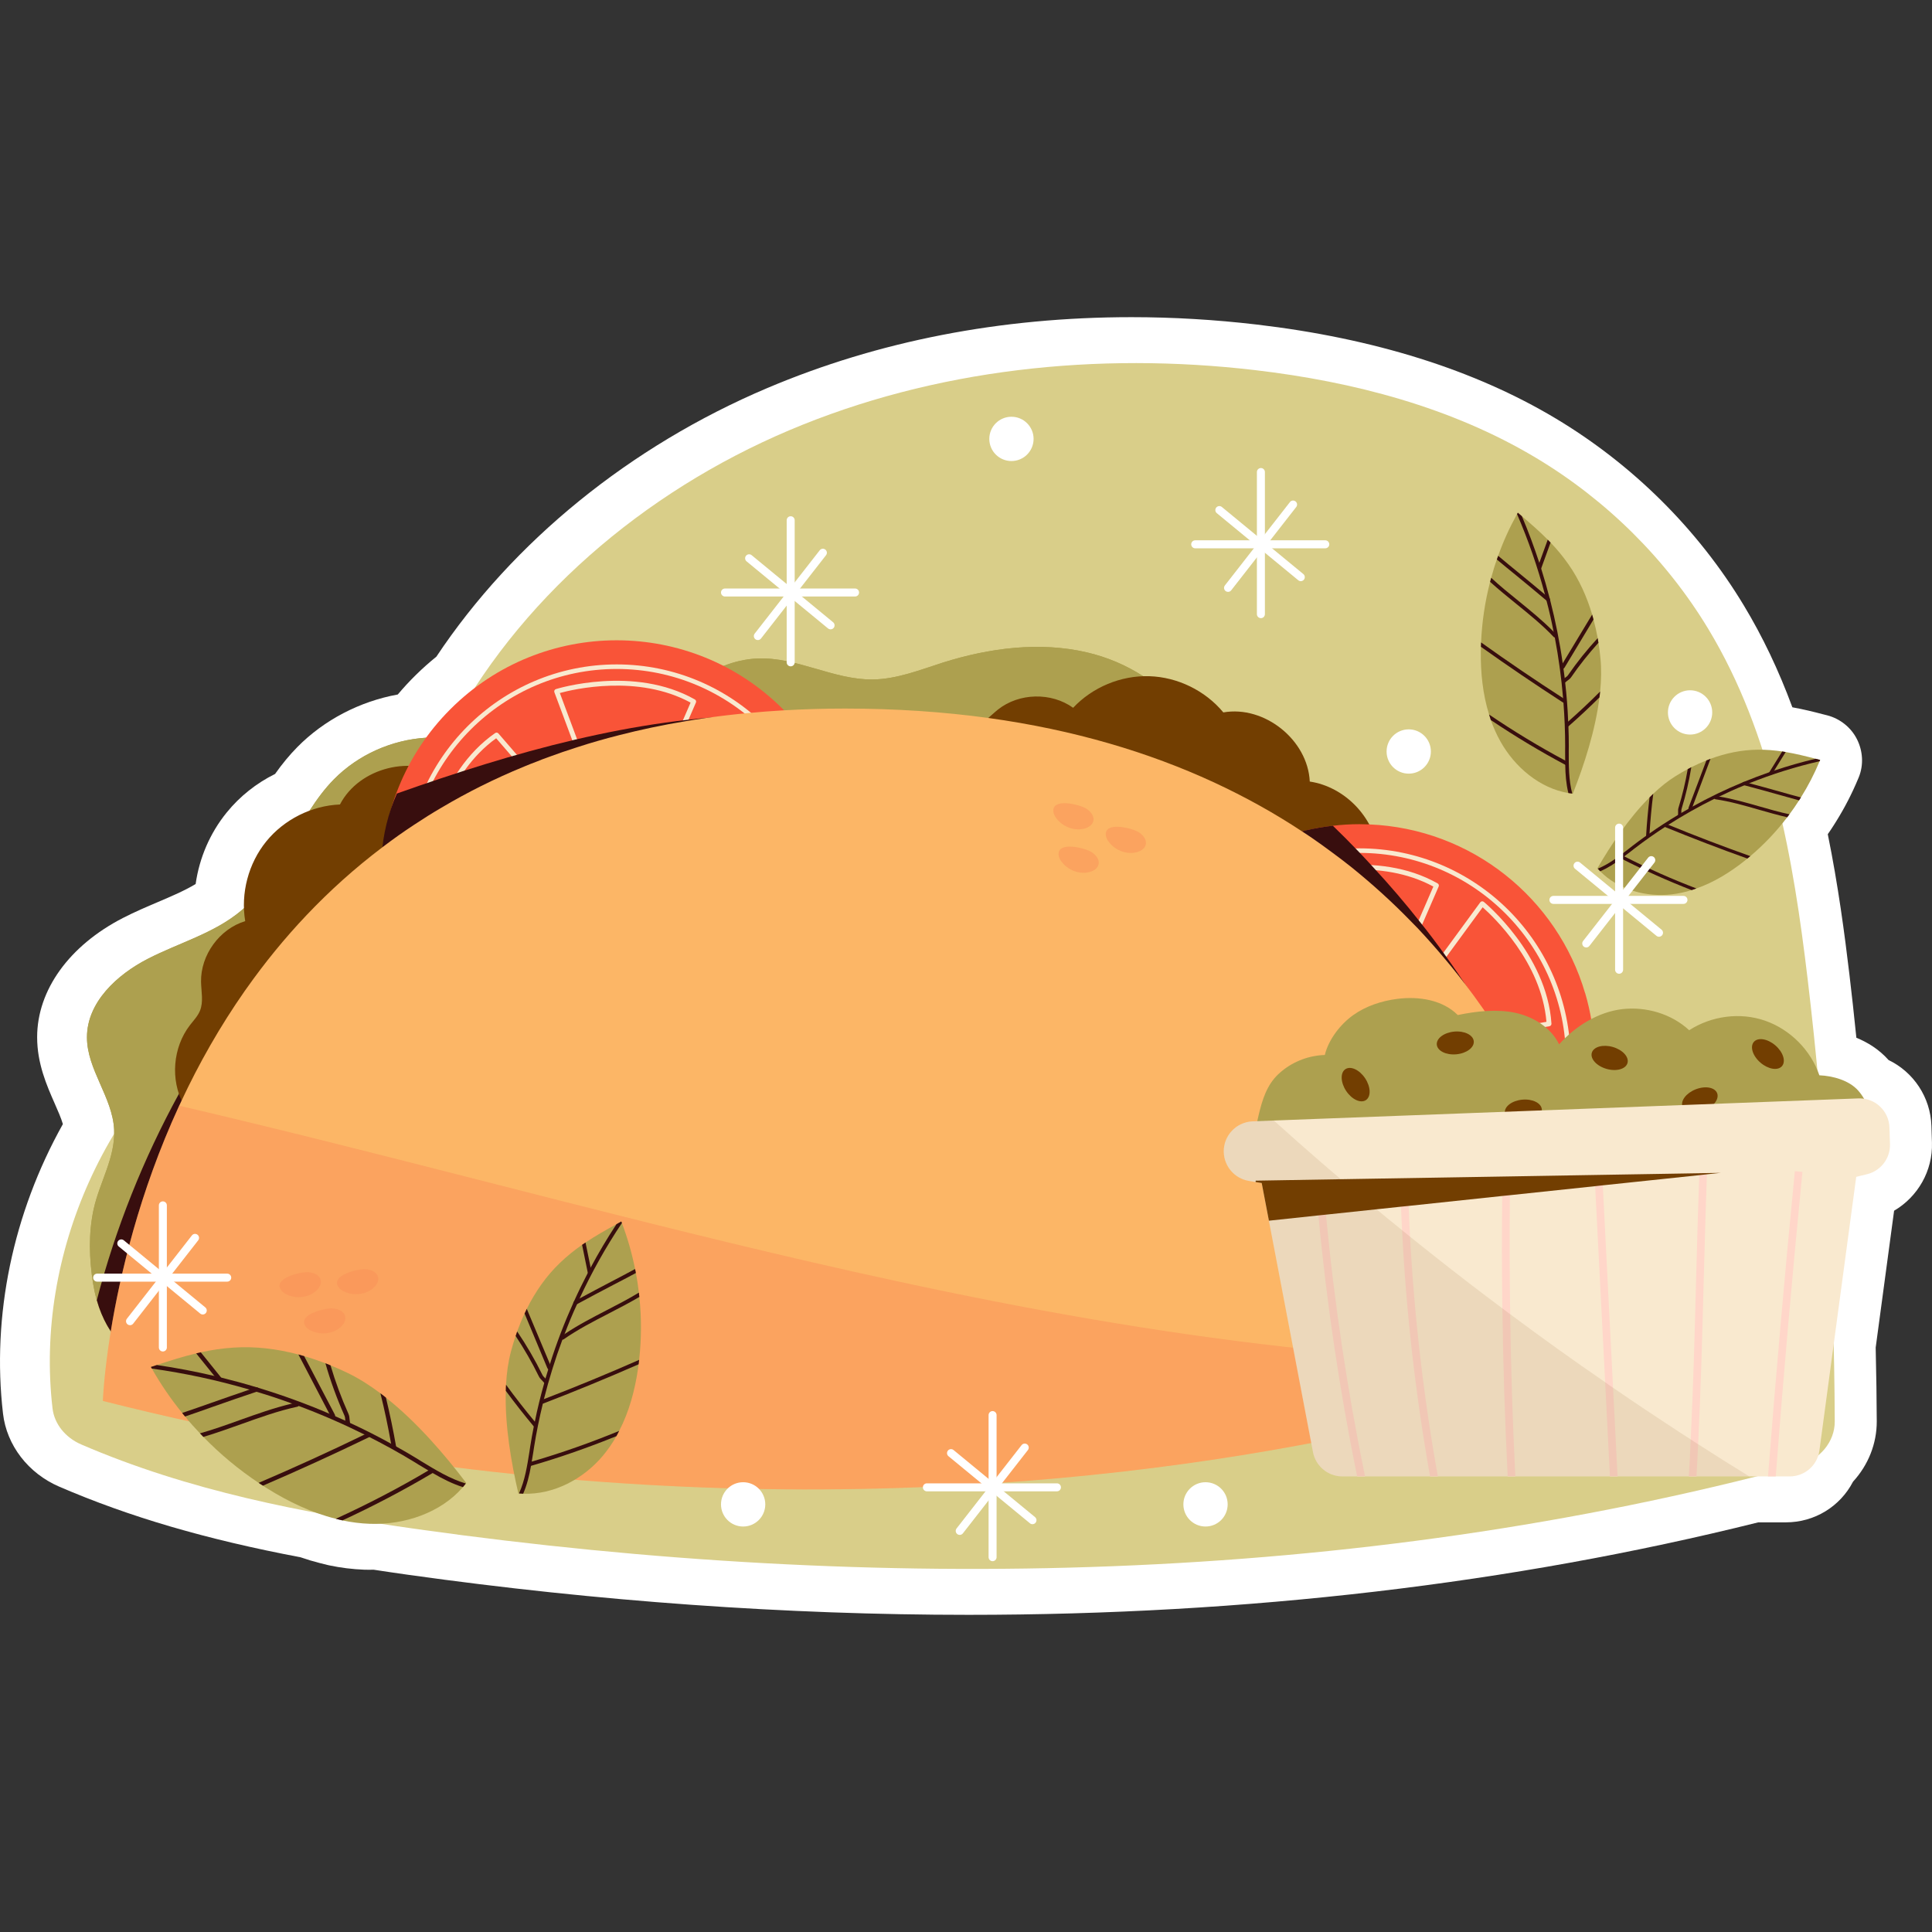 <svg width="128" height="128" viewBox="0 0 128 128" fill="none" xmlns="http://www.w3.org/2000/svg">
<rect x="0" y="0" width="128" height="128" fill="#333333" stroke="none"/>
<g clip-path="url(#clip0_5_30159)">
<path d="M64.172 106.987C52.101 106.987 39.622 106.096 27.081 104.339C26.303 104.229 25.527 104.116 24.752 103.997C24.651 104 24.551 104.001 24.45 104.001C24.342 104.001 24.234 104 24.126 103.996C23.355 103.967 22.573 103.87 21.8 103.707C21.767 103.7 21.733 103.692 21.7 103.684C21.527 103.646 21.353 103.602 21.185 103.556C20.767 103.45 20.346 103.325 19.909 103.173C13.657 101.989 8.571 100.5 3.918 98.492C1.867 97.607 0.442 95.752 0.199 93.652C-0.555 87.172 0.851 80.401 4.166 74.474C4.046 74.067 3.836 73.591 3.618 73.096C3.101 71.921 2.457 70.459 2.461 68.711C2.461 65.599 4.588 62.645 8.149 60.816C8.93 60.415 9.704 60.085 10.454 59.766C11.361 59.379 12.232 59.008 12.962 58.568C13.208 56.831 13.915 55.19 15.021 53.828C15.886 52.763 16.98 51.893 18.224 51.276C18.707 50.594 19.185 50.018 19.696 49.499C21.468 47.699 23.838 46.469 26.354 46.012C27.124 45.097 27.98 44.258 28.911 43.506C33.997 35.865 41.758 29.559 50.821 25.715C58.176 22.595 66.3 21.013 74.968 21.013C77.706 21.013 80.493 21.177 83.251 21.501C91.023 22.412 97.687 24.503 103.059 27.718C108.177 30.781 112.491 35.067 115.534 40.113C116.78 42.179 117.84 44.401 118.749 46.86C119.482 46.992 120.147 47.157 120.765 47.319C120.86 47.342 120.957 47.367 121.058 47.393C121.905 47.613 122.635 48.192 123.028 48.973C123.422 49.755 123.48 50.673 123.153 51.484L123.104 51.602C122.697 52.578 122.213 53.517 121.664 54.398C121.606 54.497 121.546 54.59 121.485 54.683C121.365 54.872 121.238 55.064 121.095 55.268C121.786 58.651 122.219 61.959 122.527 64.548C122.685 65.871 122.837 67.259 122.989 68.754C123.729 69.055 124.49 69.519 125.122 70.23C126.771 71.025 127.9 72.687 127.962 74.596L127.997 75.701C128.058 77.572 127.054 79.299 125.489 80.213L124.269 89.28C124.312 91.153 124.334 92.712 124.34 94.166C124.345 95.641 123.78 97.059 122.768 98.165C121.915 99.808 120.224 100.86 118.315 100.86H116.489C100.179 104.925 82.579 106.987 64.172 106.987Z" fill="white"/>
<path d="M119.139 97.099C120.577 96.714 121.562 95.516 121.557 94.177C121.52 84.397 120.922 74.62 119.766 64.907C118.81 56.868 117.395 48.659 113.188 41.684C110.405 37.069 106.443 33.133 101.756 30.329C96.17 26.985 89.675 25.286 83.157 24.522C72.728 23.3 61.907 24.427 52.268 28.515C42.629 32.604 34.248 39.753 29.523 48.886C27.183 53.41 25.629 58.522 21.85 62.01C20.007 63.711 17.745 64.909 15.684 66.353C7.092 72.376 2.293 83.105 3.479 93.302C3.6 94.342 4.33 95.245 5.382 95.699C12.461 98.754 20.058 100.246 27.762 101.326C58.005 105.564 89.65 105.002 119.139 97.099Z" fill="#D9CE89"/>
<path d="M108.97 75.984C108.742 76.638 108.412 77.256 108.063 77.87C107.586 78.711 107.084 79.533 106.77 80.405C106.572 80.942 106.45 81.505 106.456 82.098C106.476 84.151 108.068 86.144 107.419 88.085C107.323 88.37 107.191 88.623 107.023 88.851C106.537 89.531 105.781 89.987 104.935 90.306C104.205 90.59 103.398 90.762 102.648 90.889C100.498 91.249 98.344 91.553 96.179 91.807C92.95 92.187 89.71 92.451 86.465 92.628C69.826 93.556 53.008 92.253 36.303 92.593C29.018 92.74 21.616 93.221 14.406 91.908C13.108 91.675 11.907 91.371 10.837 90.93C10.67 90.859 10.502 90.787 10.34 90.707C9.863 90.484 9.417 90.225 9.006 89.926C8.925 89.87 8.844 89.804 8.763 89.743C8.667 89.667 8.57 89.591 8.479 89.505C8.292 89.343 8.109 89.165 7.947 88.978C7.871 88.902 7.805 88.826 7.739 88.745C7.693 88.689 7.648 88.633 7.607 88.572C7.511 88.456 7.425 88.329 7.338 88.202V88.197C7.131 87.883 6.943 87.543 6.791 87.178C6.755 87.117 6.73 87.051 6.705 86.98C6.644 86.843 6.593 86.701 6.547 86.559C6.497 86.423 6.456 86.281 6.416 86.139C6.309 85.794 6.233 85.424 6.167 85.038C5.909 83.421 5.853 81.703 6.208 80.095C6.593 78.336 7.653 76.683 7.561 74.833C7.455 72.693 5.756 70.858 5.762 68.719C5.762 66.407 7.744 64.576 9.797 63.522C11.851 62.467 14.168 61.839 15.942 60.363C16.018 60.303 16.094 60.236 16.165 60.17C18.097 58.437 19.111 55.912 20.515 53.706V53.701C20.992 52.961 21.509 52.256 22.122 51.633C23.724 50.005 25.95 49.017 28.227 48.875C28.642 48.849 29.063 48.849 29.484 48.885C29.778 48.91 30.077 48.946 30.366 48.996C30.939 49.088 31.502 49.219 32.065 49.361C32.668 49.508 33.266 49.671 33.864 49.813C34.072 49.864 34.275 49.909 34.483 49.944C35.086 50.071 35.69 50.157 36.298 50.173C36.612 50.183 36.932 50.178 37.251 50.142C37.652 50.102 38.037 50.02 38.412 49.909C39.325 49.656 40.182 49.224 41.013 48.708C41.241 48.566 41.469 48.413 41.697 48.256C42.752 47.531 43.771 46.695 44.81 45.939C45.191 45.66 45.576 45.392 45.962 45.143C46.6 44.738 47.254 44.383 47.934 44.119C47.939 44.119 47.939 44.119 47.939 44.119C48.648 43.84 49.384 43.663 50.169 43.627C52.776 43.511 55.229 45.052 57.835 45.017C59.437 44.992 60.964 44.378 62.489 43.891C65.557 42.928 68.877 42.492 72.011 43.222C73.324 43.526 74.602 44.063 75.737 44.799C77.314 45.813 78.622 47.217 79.377 48.926C79.783 49.838 80.052 50.858 80.386 51.816C80.807 53.022 81.329 54.142 82.348 54.867C83.013 55.339 83.748 55.552 84.528 55.623C84.528 55.623 84.528 55.618 84.533 55.623C84.665 55.638 84.792 55.643 84.924 55.648C85.573 55.669 86.247 55.613 86.936 55.526C87.585 55.45 88.245 55.354 88.898 55.298C89.406 55.253 89.912 55.227 90.409 55.248C90.617 55.258 90.82 55.273 91.023 55.303C92.574 55.516 94.034 56.251 95.17 57.331C96.032 58.153 96.706 59.166 97.081 60.302C97.168 60.566 97.239 60.834 97.299 61.108C97.598 62.336 97.746 63.633 98.338 64.678C98.496 64.957 98.683 65.215 98.916 65.448C99.844 66.402 101.162 66.67 102.511 66.909C102.856 66.969 103.205 67.031 103.55 67.096C103.971 67.183 104.382 67.279 104.772 67.41C105.005 67.487 105.233 67.578 105.451 67.689C105.913 67.902 106.339 68.181 106.729 68.501C108.854 70.255 109.893 73.358 108.97 75.984Z" fill="#ADA04F"/>
<path d="M108.97 75.984C108.742 76.638 108.412 77.256 108.063 77.87C107.586 78.711 107.084 79.533 106.77 80.405C106.572 80.942 106.45 81.505 106.456 82.098C106.476 84.151 108.068 86.144 107.419 88.085C107.323 88.37 107.191 88.623 107.023 88.851C106.537 89.531 105.781 89.987 104.935 90.306C104.205 90.59 103.398 90.762 102.648 90.889C100.498 91.249 98.344 91.553 96.179 91.807C92.95 92.187 89.71 92.451 86.465 92.628C69.826 93.556 53.008 92.253 36.303 92.593C29.018 92.74 21.616 93.221 14.406 91.908C13.108 91.675 11.907 91.371 10.837 90.93C10.67 90.859 10.502 90.787 10.34 90.707C9.863 90.484 9.417 90.225 9.006 89.926C8.925 89.87 8.844 89.804 8.763 89.743C8.667 89.667 8.57 89.591 8.479 89.505C8.292 89.343 8.109 89.165 7.947 88.978C7.871 88.902 7.805 88.826 7.739 88.745C7.693 88.689 7.648 88.633 7.607 88.572C7.511 88.456 7.425 88.329 7.338 88.202V88.197C7.131 87.883 6.943 87.543 6.791 87.178C6.755 87.117 6.73 87.051 6.705 86.98C6.644 86.843 6.593 86.701 6.547 86.559C6.497 86.423 6.456 86.281 6.416 86.139C6.309 85.794 6.233 85.424 6.167 85.038C5.909 83.421 5.853 81.703 6.208 80.095C6.593 78.336 7.653 76.683 7.561 74.833C7.455 72.693 5.756 70.858 5.762 68.719C5.762 66.407 7.744 64.576 9.797 63.522C11.851 62.467 14.168 61.839 15.942 60.363C16.018 60.303 16.094 60.236 16.165 60.17C18.097 58.437 19.111 55.912 20.515 53.706V53.701C20.992 52.961 21.509 52.256 22.122 51.633C23.724 50.005 25.95 49.017 28.227 48.875C28.642 48.849 29.063 48.849 29.484 48.885C29.778 48.91 30.077 48.946 30.366 48.996C30.939 49.088 31.502 49.219 32.065 49.361C32.668 49.508 33.266 49.671 33.864 49.813C34.072 49.864 34.275 49.909 34.483 49.944C35.086 50.071 35.69 50.157 36.298 50.173C36.612 50.183 36.932 50.178 37.251 50.142C37.652 50.102 38.037 50.02 38.412 49.909C39.325 49.656 40.182 49.224 41.013 48.708C41.241 48.566 41.469 48.413 41.697 48.256C42.752 47.531 43.771 46.695 44.81 45.939C45.191 45.66 45.576 45.392 45.962 45.143C46.6 44.738 47.254 44.383 47.934 44.119C47.939 44.119 47.939 44.119 47.939 44.119C48.648 43.84 49.384 43.663 50.169 43.627C52.776 43.511 55.229 45.052 57.835 45.017C59.437 44.992 60.964 44.378 62.489 43.891C65.557 42.928 68.877 42.492 72.011 43.222C73.324 43.526 74.602 44.063 75.737 44.799C77.314 45.813 78.622 47.217 79.377 48.926C79.783 49.838 80.052 50.858 80.386 51.816C80.807 53.022 81.329 54.142 82.348 54.867C83.013 55.339 83.748 55.552 84.528 55.623C84.528 55.623 84.528 55.618 84.533 55.623C84.665 55.638 84.792 55.643 84.924 55.648C85.573 55.669 86.247 55.613 86.936 55.526C87.585 55.45 88.245 55.354 88.898 55.298C89.406 55.253 89.912 55.227 90.409 55.248C90.617 55.258 90.82 55.273 91.023 55.303C92.574 55.516 94.034 56.251 95.17 57.331C96.032 58.153 96.706 59.166 97.081 60.302C97.168 60.566 97.239 60.834 97.299 61.108C97.598 62.336 97.746 63.633 98.338 64.678C98.496 64.957 98.683 65.215 98.916 65.448C99.844 66.402 101.162 66.67 102.511 66.909C102.856 66.969 103.205 67.031 103.55 67.096C103.971 67.183 104.382 67.279 104.772 67.41C105.005 67.487 105.233 67.578 105.451 67.689C105.913 67.902 106.339 68.181 106.729 68.501C108.854 70.255 109.893 73.358 108.97 75.984Z" fill="#ADA04F"/>
<path d="M107.419 88.086C107.322 88.37 107.19 88.623 107.023 88.851C106.536 89.531 105.781 89.987 104.934 90.306C104.204 90.59 103.398 90.762 102.648 90.889C100.498 91.249 98.344 91.553 96.179 91.807C96.199 91.249 96.23 90.692 96.27 90.134C96.397 88.157 96.61 86.189 96.843 84.222C96.924 83.518 97.01 82.808 97.097 82.098C97.259 80.78 97.421 79.462 97.568 78.144C97.685 77.074 97.791 75.999 97.872 74.929C97.923 74.291 97.974 72.891 98.202 71.68C98.237 71.482 98.278 71.289 98.323 71.107C98.572 70.118 98.972 69.398 99.642 69.606C99.84 69.657 100.067 69.799 100.321 70.052C100.321 70.057 100.326 70.057 100.326 70.057C100.453 70.179 100.59 70.336 100.737 70.518C100.965 70.807 101.188 71.096 101.401 71.39C101.888 72.039 102.349 72.703 102.795 73.383C102.973 73.647 103.145 73.915 103.313 74.184C103.713 74.818 104.104 75.462 104.479 76.116C104.869 76.785 105.244 77.464 105.609 78.144C106.01 78.894 106.395 79.649 106.77 80.405C106.572 80.942 106.451 81.505 106.456 82.098C106.476 84.151 108.067 86.144 107.419 88.086Z" fill="#380E0E"/>
<path d="M20.456 60.533C18.722 63.481 17.839 66.321 16.818 69.59C14.613 76.641 12.619 83.758 10.837 90.93C8.704 90.048 7.115 88.628 6.414 86.139C8.897 76.628 13.755 67.735 20.456 60.533Z" fill="#380E0E"/>
<path d="M42.214 53.755C41.576 51.245 38.455 49.712 36.079 50.742C34.076 49.565 31.303 49.901 29.638 51.521C27.362 49.953 23.794 50.844 22.523 53.299C20.648 53.375 18.823 54.29 17.64 55.746C16.458 57.203 15.937 59.176 16.246 61.027C14.541 61.545 13.285 63.275 13.32 65.056C13.333 65.7 13.491 66.373 13.247 66.968C13.1 67.326 12.822 67.611 12.585 67.918C11.45 69.389 11.275 71.537 12.157 73.172C23.169 69.723 33.417 63.011 40.56 53.949L42.214 53.755Z" fill="#723E01"/>
<path d="M92.624 63.135C94.234 61.106 93.56 57.694 91.301 56.43C91.022 54.123 89.075 52.121 86.776 51.78C86.644 49.019 83.772 46.722 81.049 47.199C79.852 45.754 78.018 44.858 76.142 44.8C74.267 44.743 72.381 45.525 71.098 46.893C69.652 45.852 67.515 45.901 66.12 47.009C65.616 47.409 65.177 47.943 64.555 48.11C64.181 48.21 63.786 48.162 63.399 48.159C61.54 48.148 59.726 49.311 58.961 51.004C68.38 57.671 79.931 61.751 91.468 61.937L92.624 63.135Z" fill="#723E01"/>
<path d="M51.874 69.019C57.959 62.934 57.959 53.069 51.874 46.985C45.79 40.9 35.925 40.9 29.84 46.985C23.756 53.069 23.756 62.934 29.84 69.019C35.925 75.103 45.79 75.103 51.874 69.019Z" fill="#F95438"/>
<path d="M40.858 71.985C33.148 71.985 26.875 65.712 26.875 58.002C26.875 50.292 33.148 44.019 40.858 44.019C48.568 44.019 54.841 50.291 54.841 58.002C54.841 65.712 48.568 71.985 40.858 71.985ZM40.858 44.321C33.315 44.321 27.177 50.458 27.177 58.002C27.177 65.546 33.314 71.683 40.858 71.683C48.402 71.683 54.539 65.546 54.539 58.002C54.539 50.458 48.402 44.321 40.858 44.321Z" fill="#F9E9CF"/>
<path d="M41.212 57.58C41.21 57.58 41.209 57.58 41.207 57.58C41.142 57.578 41.084 57.537 41.061 57.475L36.729 45.864C36.713 45.822 36.716 45.776 36.735 45.737C36.754 45.697 36.789 45.667 36.831 45.654C36.882 45.638 42.006 44.049 46.039 46.342C46.11 46.383 46.14 46.471 46.107 46.546L41.36 57.483C41.333 57.542 41.275 57.58 41.212 57.58ZM37.091 45.914L41.223 56.989L45.753 46.551C42.266 44.651 37.974 45.672 37.091 45.914Z" fill="#F9E9CF"/>
<path d="M41.527 70.855C39.909 70.855 38.032 70.575 36.345 69.616C36.273 69.575 36.244 69.487 36.277 69.412L41.025 58.475C41.05 58.416 41.108 58.378 41.172 58.378C41.173 58.378 41.175 58.378 41.176 58.378C41.242 58.38 41.3 58.421 41.322 58.483L45.654 70.095C45.67 70.136 45.668 70.182 45.649 70.221C45.629 70.261 45.595 70.291 45.553 70.304C45.523 70.313 43.776 70.855 41.527 70.855ZM36.63 69.406C40.118 71.307 44.41 70.286 45.292 70.044L41.161 58.969L36.63 69.406Z" fill="#F9E9CF"/>
<path d="M41.672 57.849C41.617 57.849 41.565 57.82 41.535 57.772C41.5 57.717 41.503 57.645 41.542 57.592L48.864 47.593C48.889 47.557 48.929 47.534 48.973 47.528C49.015 47.522 49.061 47.535 49.095 47.563C49.136 47.597 53.279 51.005 53.579 55.634C53.584 55.716 53.527 55.789 53.446 55.803L41.699 57.846C41.69 57.848 41.681 57.849 41.672 57.849ZM49.021 47.923L42.037 57.461L53.247 55.512C52.918 51.553 49.707 48.528 49.021 47.923Z" fill="#F9E9CF"/>
<path d="M33.392 68.43C33.355 68.43 33.319 68.418 33.29 68.394C33.248 68.361 29.106 64.952 28.806 60.323C28.801 60.241 28.858 60.168 28.939 60.154L40.686 58.111C40.75 58.101 40.815 58.129 40.85 58.185C40.885 58.241 40.882 58.312 40.843 58.365L33.521 68.365C33.495 68.4 33.456 68.423 33.412 68.429C33.406 68.43 33.399 68.43 33.392 68.43ZM29.138 60.446C29.467 64.405 32.678 67.43 33.364 68.034L40.348 58.497L29.138 60.446Z" fill="#F9E9CF"/>
<path d="M49.486 67.421C49.441 67.421 49.396 67.402 49.364 67.365L41.567 58.345C41.525 58.295 41.516 58.224 41.546 58.166C41.576 58.108 41.636 58.074 41.704 58.079L54.046 59.21C54.09 59.214 54.13 59.236 54.157 59.271C54.185 59.305 54.197 59.349 54.19 59.393C54.183 59.446 53.392 64.752 49.578 67.392C49.549 67.411 49.518 67.421 49.486 67.421ZM42.071 58.436L49.512 67.044C52.737 64.725 53.678 60.415 53.843 59.515L42.071 58.436Z" fill="#F9E9CF"/>
<path d="M40.696 57.879C40.691 57.879 40.687 57.879 40.681 57.879L28.34 56.747C28.296 56.743 28.256 56.721 28.228 56.687C28.201 56.653 28.189 56.608 28.195 56.565C28.203 56.511 28.993 51.206 32.808 48.566C32.875 48.519 32.967 48.531 33.021 48.593L40.818 57.613C40.861 57.663 40.869 57.733 40.839 57.792C40.812 57.846 40.756 57.879 40.696 57.879ZM28.542 56.443L40.314 57.522L32.873 48.913C29.645 51.234 28.706 55.543 28.542 56.443Z" fill="#F9E9CF"/>
<path d="M25.284 56.72C25.371 55.293 25.715 53.882 26.293 52.574C34.03 49.834 41.98 47.552 50.186 47.372C42.995 50.2 35.88 53.223 28.852 56.435C27.978 56.835 27.1 57.239 26.17 57.477C26.116 57.123 25.262 57.077 25.284 56.72Z" fill="#380E0E"/>
<path d="M105.649 70.189C105.649 72.288 105.233 74.285 104.478 76.115C104.3 76.552 104.103 76.983 103.885 77.398C102.333 80.359 99.859 82.762 96.843 84.222C94.794 85.211 92.493 85.769 90.064 85.769C87.58 85.769 85.227 85.186 83.144 84.151V84.146C78.013 81.601 74.489 76.303 74.489 70.189C74.489 66.32 75.899 62.782 78.231 60.059C79.909 58.097 82.069 56.556 84.528 55.623C84.528 55.623 84.528 55.618 84.532 55.623C84.619 55.587 84.705 55.552 84.796 55.521C85.273 55.349 85.765 55.202 86.261 55.08C86.926 54.908 87.61 54.786 88.305 54.71C88.888 54.639 89.471 54.604 90.064 54.604C90.282 54.604 90.5 54.609 90.713 54.619C97.512 54.898 103.18 59.527 105.015 65.793H105.02C105.203 66.412 105.345 67.045 105.451 67.689C105.583 68.505 105.649 69.337 105.649 70.189Z" fill="#F95438"/>
<path d="M90.067 84.172C82.357 84.172 76.084 77.899 76.084 70.189C76.084 62.478 82.357 56.205 90.067 56.205C97.778 56.205 104.05 62.478 104.05 70.189C104.05 77.899 97.778 84.172 90.067 84.172ZM90.067 56.507C82.523 56.507 76.386 62.645 76.386 70.189C76.386 77.733 82.523 83.87 90.067 83.87C97.611 83.87 103.748 77.733 103.748 70.189C103.748 62.645 97.611 56.507 90.067 56.507Z" fill="#F9E9CF"/>
<path d="M90.42 69.766C90.419 69.766 90.418 69.766 90.416 69.766C90.351 69.764 90.293 69.723 90.27 69.662L85.938 58.05C85.922 58.009 85.925 57.963 85.944 57.923C85.963 57.884 85.998 57.854 86.04 57.84C86.091 57.824 91.216 56.236 95.248 58.529C95.319 58.569 95.349 58.657 95.316 58.733L90.568 69.67C90.542 69.728 90.484 69.766 90.42 69.766ZM86.3 58.1L90.432 69.175L94.963 58.738C91.475 56.837 87.183 57.858 86.3 58.1Z" fill="#F9E9CF"/>
<path d="M90.736 83.042C89.118 83.042 87.241 82.762 85.554 81.803C85.483 81.762 85.453 81.674 85.486 81.599L90.233 70.662C90.259 70.603 90.317 70.565 90.381 70.565C90.382 70.565 90.383 70.565 90.385 70.565C90.45 70.567 90.509 70.608 90.531 70.67L94.863 82.281C94.879 82.323 94.877 82.369 94.858 82.408C94.838 82.448 94.804 82.478 94.761 82.491C94.732 82.5 92.985 83.042 90.736 83.042ZM85.839 81.593C89.328 83.494 93.619 82.473 94.502 82.231L90.37 71.156L85.839 81.593Z" fill="#F9E9CF"/>
<path d="M90.881 70.035C90.826 70.035 90.774 70.007 90.744 69.959C90.709 69.903 90.712 69.832 90.751 69.779L98.073 59.779C98.098 59.744 98.138 59.721 98.182 59.715C98.223 59.709 98.27 59.722 98.304 59.749C98.345 59.783 102.488 63.192 102.788 67.821C102.793 67.903 102.735 67.976 102.654 67.99L90.908 70.032C90.899 70.034 90.89 70.035 90.881 70.035ZM98.23 60.11L91.246 69.647L102.456 67.698C102.127 63.739 98.916 60.715 98.23 60.11Z" fill="#F9E9CF"/>
<path d="M82.601 80.617C82.564 80.617 82.528 80.605 82.499 80.581C82.457 80.547 78.315 77.139 78.015 72.51C78.01 72.428 78.067 72.355 78.148 72.341L89.895 70.298C89.959 70.287 90.025 70.316 90.059 70.372C90.094 70.428 90.091 70.499 90.052 70.552L82.73 80.551C82.704 80.587 82.665 80.61 82.621 80.616C82.615 80.617 82.608 80.617 82.601 80.617ZM78.347 72.633C78.675 76.592 81.886 79.617 82.573 80.221L89.557 70.684L78.347 72.633Z" fill="#F9E9CF"/>
<path d="M98.695 79.608C98.65 79.608 98.605 79.588 98.573 79.552L90.776 70.531C90.734 70.482 90.725 70.411 90.755 70.353C90.785 70.294 90.843 70.262 90.913 70.266L103.255 71.397C103.299 71.401 103.339 71.423 103.366 71.457C103.394 71.492 103.406 71.536 103.399 71.58C103.392 71.633 102.601 76.939 98.787 79.579C98.758 79.598 98.727 79.608 98.695 79.608ZM91.28 70.623L98.721 79.231C101.949 76.91 102.888 72.602 103.052 71.702L91.28 70.623Z" fill="#F9E9CF"/>
<path d="M89.905 70.066C89.9 70.066 89.895 70.066 89.89 70.065L77.549 68.934C77.504 68.93 77.465 68.909 77.437 68.874C77.409 68.84 77.398 68.795 77.404 68.751C77.412 68.698 78.202 63.392 82.017 60.752C82.084 60.705 82.175 60.718 82.23 60.779L90.027 69.8C90.07 69.85 90.078 69.92 90.048 69.978C90.02 70.032 89.965 70.066 89.905 70.066ZM77.751 68.63L89.523 69.709L82.082 61.1C78.856 63.419 77.916 67.73 77.751 68.63Z" fill="#F9E9CF"/>
<path d="M102.372 76C102.221 75.849 102.076 75.698 101.925 75.547C100.463 74.067 99.007 72.58 97.611 71.04C97.164 70.55 96.723 70.049 96.294 69.547C96.143 69.372 95.992 69.191 95.841 69.01C95.079 68.103 94.33 67.155 93.581 66.188C93.224 65.729 92.868 65.263 92.511 64.792C90.693 62.418 88.868 59.989 86.929 57.783C86.669 57.493 86.409 57.203 86.155 56.919C85.708 56.436 85.255 55.971 84.796 55.524C85.914 55.119 87.086 54.841 88.306 54.708C88.862 55.246 89.412 55.795 89.95 56.358C90.3 56.726 90.651 57.095 90.989 57.469C92.077 58.648 93.122 59.862 94.107 61.118C94.669 61.819 95.207 62.532 95.726 63.257C96.929 64.925 98.04 66.659 99.025 68.46C99.551 69.39 100.034 70.338 100.487 71.305C101.08 72.574 101.617 73.873 102.088 75.202C102.191 75.468 102.281 75.734 102.372 76Z" fill="#380E0E"/>
<path d="M107.185 90.139C107.185 90.139 107.059 90.185 106.82 90.281C105.213 90.895 98.384 93.364 87.58 95.468C69.693 98.951 40.906 101.43 6.816 92.816C6.816 92.816 6.877 91.047 7.339 88.202C7.942 84.517 9.209 79.031 11.871 73.256C11.922 73.14 11.978 73.028 12.033 72.912C13.169 70.488 14.558 68.019 16.241 65.616C16.272 65.571 16.302 65.53 16.333 65.489C18.695 62.143 21.646 58.924 25.332 56.135C25.352 56.12 25.372 56.105 25.392 56.09C26.051 55.588 26.731 55.106 27.441 54.64C28.029 54.25 28.632 53.869 29.251 53.509C30.939 52.506 32.759 51.593 34.711 50.792C34.98 50.68 35.253 50.569 35.532 50.467C35.786 50.361 36.039 50.265 36.298 50.173C36.936 49.935 37.59 49.712 38.26 49.499C39.152 49.21 40.07 48.946 41.013 48.708C42.412 48.348 43.872 48.039 45.393 47.785C45.849 47.709 46.311 47.633 46.782 47.567C46.792 47.567 46.808 47.567 46.823 47.562C47.71 47.436 48.623 47.329 49.551 47.243C50.331 47.167 51.132 47.106 51.944 47.06C53.247 46.984 54.59 46.944 55.974 46.944C59.361 46.944 62.519 47.162 65.475 47.567C71.189 48.358 76.122 49.849 80.386 51.816C82.505 52.795 84.462 53.89 86.262 55.081C86.49 55.223 86.713 55.375 86.936 55.527C87.387 55.842 87.833 56.156 88.264 56.481C88.7 56.8 89.121 57.125 89.537 57.454C90.956 58.6 92.27 59.796 93.471 61.033C93.628 61.191 93.78 61.353 93.938 61.51C94.521 62.133 95.083 62.762 95.621 63.401C95.981 63.822 96.326 64.248 96.66 64.673C96.792 64.836 96.919 65.003 97.04 65.165C97.045 65.165 97.045 65.17 97.051 65.175C97.867 66.245 98.622 67.325 99.312 68.41C99.667 68.957 100.001 69.505 100.321 70.053C100.321 70.058 100.326 70.058 100.326 70.058C100.579 70.494 100.828 70.93 101.061 71.361C101.588 72.324 102.07 73.277 102.511 74.21C102.668 74.544 102.82 74.874 102.962 75.204C103.297 75.949 103.601 76.679 103.885 77.399C105.898 82.499 106.719 86.804 107.023 88.852C107.145 89.678 107.185 90.139 107.185 90.139Z" fill="#FCB666"/>
<path opacity="0.3" d="M106.82 90.281C105.213 90.894 98.384 93.363 87.58 95.467C69.693 98.95 40.906 101.429 6.816 92.816C6.816 92.816 6.877 91.046 7.339 88.202C7.942 84.516 9.209 79.031 11.871 73.256C13.063 73.535 14.254 73.814 15.445 74.103C30.123 77.626 44.673 81.698 59.432 84.886C67.919 86.722 76.502 88.263 85.136 89.231C88.837 89.647 92.554 89.951 96.27 90.134C99.155 90.276 102.045 90.337 104.934 90.306C105.563 90.306 106.192 90.296 106.82 90.281Z" fill="#F7764F"/>
<path opacity="0.3" d="M72.248 57.755C72.504 57.673 72.733 57.514 72.786 57.248C72.851 56.914 72.574 56.609 72.283 56.433C71.858 56.177 70.014 55.709 70.139 56.668C70.159 56.822 70.237 56.963 70.33 57.088C70.663 57.537 71.212 57.818 71.771 57.826C71.916 57.828 72.088 57.806 72.248 57.755Z" fill="#F7764F"/>
<path opacity="0.3" d="M75.375 56.44C75.632 56.358 75.861 56.199 75.913 55.934C75.979 55.599 75.702 55.294 75.41 55.118C74.985 54.862 73.141 54.394 73.266 55.353C73.286 55.507 73.364 55.648 73.457 55.773C73.79 56.222 74.339 56.503 74.898 56.511C75.044 56.513 75.215 56.492 75.375 56.44Z" fill="#F7764F"/>
<path opacity="0.3" d="M71.903 54.878C72.159 54.796 72.388 54.636 72.44 54.371C72.506 54.037 72.229 53.732 71.937 53.556C71.512 53.3 69.668 52.832 69.793 53.791C69.813 53.945 69.891 54.086 69.984 54.211C70.317 54.659 70.866 54.94 71.425 54.948C71.571 54.95 71.742 54.929 71.903 54.878Z" fill="#F7764F"/>
<path opacity="0.29" d="M90.093 82.118C90.284 81.928 90.414 81.681 90.339 81.422C90.245 81.094 89.859 80.95 89.519 80.926C89.025 80.892 87.17 81.32 87.72 82.115C87.808 82.243 87.942 82.333 88.082 82.401C88.584 82.648 89.2 82.647 89.701 82.398C89.831 82.334 89.974 82.237 90.093 82.118Z" fill="#F7764F"/>
<path opacity="0.29" d="M92.273 79.519C92.463 79.329 92.594 79.082 92.519 78.823C92.425 78.495 92.039 78.35 91.699 78.327C91.204 78.293 89.35 78.721 89.9 79.516C89.988 79.644 90.122 79.734 90.262 79.802C90.763 80.049 91.379 80.048 91.88 79.8C92.011 79.735 92.153 79.638 92.273 79.519Z" fill="#F7764F"/>
<path opacity="0.29" d="M88.47 79.716C88.66 79.526 88.791 79.28 88.716 79.02C88.622 78.693 88.236 78.548 87.896 78.525C87.401 78.491 85.547 78.918 86.097 79.714C86.185 79.842 86.319 79.931 86.459 80C86.96 80.247 87.577 80.246 88.077 79.998C88.208 79.933 88.35 79.836 88.47 79.716Z" fill="#F7764F"/>
<path opacity="0.2" d="M22.615 87.877C22.806 87.687 22.937 87.44 22.862 87.181C22.768 86.853 22.382 86.709 22.042 86.686C21.547 86.652 19.693 87.079 20.242 87.874C20.331 88.002 20.465 88.092 20.604 88.16C21.106 88.407 21.722 88.406 22.223 88.158C22.353 88.093 22.496 87.996 22.615 87.877Z" fill="#F7764F"/>
<path opacity="0.2" d="M24.796 85.278C24.986 85.088 25.117 84.842 25.042 84.582C24.948 84.255 24.562 84.11 24.222 84.087C23.728 84.053 21.873 84.48 22.423 85.275C22.512 85.403 22.646 85.493 22.785 85.562C23.287 85.808 23.903 85.807 24.404 85.559C24.534 85.494 24.677 85.397 24.796 85.278Z" fill="#F7764F"/>
<path opacity="0.2" d="M20.992 85.476C21.183 85.285 21.314 85.039 21.239 84.779C21.145 84.452 20.759 84.307 20.419 84.284C19.924 84.25 18.07 84.677 18.619 85.473C18.708 85.601 18.842 85.69 18.981 85.759C19.483 86.006 20.099 86.005 20.6 85.756C20.73 85.692 20.873 85.595 20.992 85.476Z" fill="#F7764F"/>
<path d="M83.304 74.245C83.528 73.258 83.772 72.23 84.422 71.454C84.578 71.267 84.755 71.099 84.944 70.946C85.739 70.3 86.75 69.925 87.773 69.896C88.016 68.879 88.806 67.853 89.66 67.249C90.514 66.645 91.538 66.31 92.576 66.178C93.996 65.997 95.569 66.237 96.581 67.249C97.79 66.996 99.18 66.84 100.388 67.1C101.596 67.36 102.754 68.079 103.297 69.19C104.355 67.992 105.892 67.041 107.48 66.858C109.067 66.676 110.74 67.169 111.913 68.255C113.393 67.304 115.282 67.046 116.944 67.625C118.605 68.204 119.969 69.576 120.538 71.241C121.442 71.28 122.517 71.578 123.114 72.258C123.711 72.937 124.015 73.865 123.938 74.766C123.534 74.878 123.221 75.203 122.803 75.203H84.685C84.261 75.318 83.207 74.674 83.304 74.245Z" fill="#ADA04F"/>
<path d="M90.445 71.442C90.82 72.009 90.842 72.654 90.495 72.885C90.147 73.115 89.561 72.843 89.186 72.277C88.811 71.71 88.789 71.065 89.136 70.835C89.484 70.604 90.07 70.876 90.445 71.442Z" fill="#723E01"/>
<path d="M96.348 68.346C97.024 68.284 97.603 68.571 97.641 68.986C97.679 69.401 97.162 69.788 96.486 69.85C95.809 69.912 95.23 69.625 95.192 69.21C95.154 68.795 95.672 68.408 96.348 68.346Z" fill="#723E01"/>
<path d="M100.857 72.855C101.533 72.793 102.113 73.08 102.15 73.495C102.188 73.91 101.671 74.297 100.994 74.359C100.318 74.421 99.739 74.134 99.701 73.719C99.663 73.303 100.181 72.917 100.857 72.855Z" fill="#723E01"/>
<path d="M106.853 69.365C107.505 69.553 107.941 70.03 107.825 70.43C107.71 70.831 107.087 71.004 106.435 70.816C105.782 70.628 105.346 70.15 105.462 69.75C105.577 69.35 106.2 69.177 106.853 69.365Z" fill="#723E01"/>
<path d="M112.343 72.171C112.976 71.923 113.612 72.036 113.764 72.425C113.916 72.813 113.527 73.329 112.895 73.577C112.263 73.825 111.627 73.711 111.474 73.323C111.322 72.934 111.711 72.419 112.343 72.171Z" fill="#723E01"/>
<path d="M117.621 69.259C118.136 69.702 118.333 70.318 118.061 70.634C117.789 70.95 117.151 70.847 116.636 70.404C116.121 69.961 115.925 69.346 116.197 69.029C116.469 68.713 117.107 68.816 117.621 69.259Z" fill="#723E01"/>
<path d="M125.216 75.799C125.246 76.731 124.618 77.563 123.71 77.791L122.98 77.969L120.541 96.099C120.41 97.082 119.568 97.817 118.574 97.817H88.941C87.987 97.817 87.166 97.138 86.989 96.205L84.069 80.874L83.592 78.379L83.186 78.313L82.735 78.237C81.802 78.08 81.108 77.284 81.077 76.336C81.046 75.246 81.898 74.338 82.988 74.293L84.392 74.237L123.121 72.772C124.222 72.731 125.144 73.593 125.18 74.693L125.216 75.799Z" fill="#F9E9CF"/>
<path d="M90.437 97.817H89.914C88.753 92.119 87.886 86.309 87.349 80.524C87.298 80.027 87.253 79.525 87.212 79.028L87.714 78.983C87.754 79.479 87.8 79.976 87.851 80.473C88.393 86.283 89.265 92.103 90.437 97.817Z" fill="#FFD6C9"/>
<path d="M95.263 97.817H94.746C93.788 92.438 93.164 86.968 92.891 81.502C92.86 80.985 92.84 80.463 92.82 79.946C92.81 79.662 92.799 79.378 92.789 79.094L93.296 79.079C93.306 79.353 93.311 79.621 93.327 79.895C93.352 80.574 93.382 81.254 93.418 81.933C93.707 87.252 94.32 92.58 95.263 97.817Z" fill="#FFD6C9"/>
<path d="M100.394 97.817H99.887C99.704 94.121 99.582 90.4 99.537 86.684C99.501 84.195 99.496 81.71 99.527 79.236C99.527 79.069 99.532 78.907 99.532 78.739L100.039 78.744C100.039 78.891 100.034 79.038 100.034 79.185C100.009 81.801 100.014 84.433 100.054 87.069C100.105 90.659 100.216 94.253 100.394 97.817Z" fill="#FFD6C9"/>
<path d="M107.168 97.817H106.661L106.346 91.576L105.682 78.587L105.662 78.151L106.169 78.126L106.189 78.531L106.869 91.941L107.168 97.817Z" fill="#FFD6C9"/>
<path d="M113.094 77.715V77.72C113.094 77.745 113.094 77.776 113.089 77.801C112.998 80.26 112.932 82.765 112.866 85.188C112.775 88.641 112.679 92.174 112.506 95.683C112.476 96.398 112.435 97.108 112.395 97.817H111.888C111.938 97.001 111.979 96.185 112.014 95.364C112.182 91.957 112.273 88.524 112.359 85.173C112.425 82.775 112.491 80.291 112.582 77.857C112.582 77.817 112.582 77.771 112.587 77.731V77.7L113.094 77.715Z" fill="#FFD6C9"/>
<path d="M119.416 77.644C118.757 84.342 118.159 91.12 117.647 97.817H117.135C117.657 91.105 118.255 84.306 118.914 77.593L119.416 77.644Z" fill="#FFD6C9"/>
<path d="M114.002 77.705L113.089 77.801L112.582 77.857L106.189 78.531L105.682 78.587L100.034 79.185L99.527 79.236L93.326 79.895L92.819 79.946L91.197 80.118L87.851 80.473L87.349 80.524L84.069 80.874L83.592 78.379L83.186 78.313L83.192 78.222L88.834 78.126L112.587 77.73L113.094 77.72L114.002 77.705Z" fill="#723E01"/>
<path opacity="0.1" d="M115.897 97.817H88.941C87.987 97.817 87.166 97.138 86.989 96.205L84.069 80.874L83.592 78.379L83.186 78.313L82.735 78.237C81.802 78.08 81.108 77.284 81.077 76.336C81.046 75.246 81.898 74.338 82.988 74.293L84.392 74.237C85.391 75.139 86.405 76.032 87.419 76.914C87.891 77.319 88.357 77.725 88.834 78.126C89.615 78.8 90.406 79.459 91.196 80.118C91.759 80.585 92.322 81.046 92.889 81.502C93.067 81.649 93.239 81.791 93.417 81.933C93.98 82.384 94.542 82.836 95.11 83.282C96.57 84.438 98.046 85.573 99.536 86.684C99.709 86.815 99.881 86.942 100.053 87.069C102.121 88.615 104.22 90.116 106.345 91.576C106.517 91.703 106.689 91.825 106.867 91.941C108.312 92.935 109.777 93.913 111.247 94.872C111.501 95.039 111.759 95.201 112.013 95.363C112.175 95.475 112.342 95.581 112.505 95.683C113.626 96.408 114.757 97.118 115.897 97.817Z" fill="#723E01"/>
<path d="M106.035 43.631C106.103 44.327 106.089 45.061 106.013 45.813C106.001 45.941 105.989 46.074 105.968 46.203C105.699 48.401 104.94 50.716 104.204 52.582C104.19 52.578 104.178 52.58 104.165 52.576C104.078 52.566 103.995 52.556 103.908 52.541C102.023 52.227 100.365 50.837 99.406 49.12C99.153 48.668 98.941 48.19 98.77 47.705L98.77 47.7C98.728 47.581 98.689 47.457 98.655 47.337L98.654 47.333C98.232 45.987 98.091 44.547 98.108 43.142C98.111 43.045 98.109 42.949 98.116 42.852C98.115 42.756 98.122 42.658 98.125 42.562C98.185 41.201 98.384 39.855 98.724 38.55L98.724 38.545C98.745 38.456 98.77 38.37 98.795 38.281C98.907 37.872 99.028 37.467 99.171 37.069C99.196 36.987 99.222 36.906 99.257 36.824C99.599 35.865 100.017 34.944 100.509 34.059C100.527 34.027 100.541 34 100.559 33.968C100.653 34.047 100.743 34.123 100.828 34.199C101.439 34.718 102.01 35.217 102.541 35.755C102.604 35.821 102.666 35.881 102.728 35.946C103.147 36.384 103.543 36.855 103.916 37.389C104.625 38.399 105.133 39.532 105.484 40.717C105.516 40.824 105.544 40.931 105.573 41.043C105.684 41.45 105.774 41.859 105.851 42.274L105.852 42.278C105.867 42.382 105.886 42.486 105.901 42.585C105.959 42.936 106.003 43.283 106.035 43.631Z" fill="#ADA04F"/>
<path d="M103.666 44.925C103.676 45.025 103.69 45.12 103.696 45.216C103.794 46.076 103.863 46.944 103.896 47.805C103.907 47.909 103.91 48.014 103.912 48.124C103.928 48.561 103.939 48.995 103.937 49.433L103.933 49.771C103.933 50.715 103.93 51.68 104.165 52.577C104.078 52.566 103.996 52.556 103.908 52.541C103.759 51.935 103.71 51.299 103.701 50.669C103.695 50.572 103.694 50.48 103.697 50.388C103.693 50.178 103.693 49.972 103.693 49.766L103.696 49.428C103.695 48.471 103.656 47.514 103.583 46.559L103.582 46.555C103.576 46.459 103.57 46.355 103.56 46.259L103.559 46.255C103.445 44.909 103.263 43.564 103.009 42.235C102.987 42.105 102.961 41.976 102.93 41.851C102.794 41.161 102.642 40.476 102.459 39.794L102.459 39.79C102.428 39.657 102.393 39.528 102.357 39.391C101.873 37.572 101.254 35.786 100.509 34.06C100.527 34.028 100.541 34 100.559 33.968C100.653 34.047 100.743 34.123 100.828 34.199C101.259 35.211 101.641 36.245 101.985 37.29C102.024 37.414 102.067 37.538 102.106 37.666C102.311 38.324 102.505 38.992 102.678 39.666L102.678 39.67C102.686 39.7 102.692 39.722 102.7 39.752C103.053 41.134 103.336 42.536 103.534 43.945C103.555 44.066 103.571 44.183 103.584 44.304C103.615 44.512 103.64 44.721 103.666 44.925Z" fill="#380E0E"/>
<path d="M102.7 39.752C102.702 39.773 102.691 39.796 102.676 39.815C102.653 39.843 102.625 39.859 102.595 39.861C102.561 39.864 102.53 39.854 102.506 39.829C102.492 39.817 102.473 39.801 102.46 39.794L102.459 39.789C101.777 39.212 101.097 38.651 100.437 38.11C100.02 37.773 99.598 37.427 99.171 37.069C99.197 36.987 99.223 36.906 99.257 36.824C99.704 37.203 100.148 37.565 100.584 37.922C101.161 38.395 101.756 38.884 102.358 39.39C102.456 39.469 102.559 39.557 102.658 39.641C102.668 39.649 102.673 39.657 102.678 39.666C102.682 39.666 102.682 39.666 102.678 39.67C102.686 39.7 102.692 39.721 102.7 39.752Z" fill="#380E0E"/>
<path d="M103.109 42.208C103.089 42.227 103.065 42.238 103.039 42.24C103.031 42.241 103.018 42.242 103.009 42.234C102.983 42.232 102.96 42.221 102.941 42.205C102.176 41.397 101.296 40.687 100.444 39.996C99.872 39.531 99.287 39.059 98.724 38.55L98.724 38.545C98.744 38.456 98.77 38.37 98.795 38.281C99.369 38.815 99.992 39.319 100.591 39.803C101.382 40.447 102.201 41.11 102.93 41.851C102.992 41.911 103.054 41.972 103.112 42.033C103.16 42.081 103.16 42.16 103.109 42.208Z" fill="#380E0E"/>
<path d="M105.574 41.043L103.702 44.154C103.673 44.205 103.648 44.255 103.584 44.304C103.577 44.314 103.565 44.324 103.553 44.334C103.533 44.344 103.512 44.355 103.495 44.356C103.453 44.359 103.412 44.341 103.383 44.304C103.343 44.246 103.356 44.17 103.408 44.131C103.452 44.101 103.462 44.078 103.488 44.032C103.498 44.009 103.509 43.991 103.523 43.963L103.534 43.945L105.484 40.717C105.516 40.824 105.545 40.931 105.574 41.043Z" fill="#380E0E"/>
<path d="M102.729 35.946L102.112 37.648C102.108 37.652 102.109 37.661 102.105 37.666C102.088 37.702 102.051 37.723 102.013 37.726C101.996 37.727 101.979 37.724 101.961 37.717C101.898 37.692 101.865 37.62 101.888 37.557L101.985 37.29L102.542 35.755C102.604 35.82 102.666 35.881 102.729 35.946Z" fill="#380E0E"/>
<path d="M105.901 42.585C105.251 43.303 104.644 44.065 104.093 44.867C104.018 44.974 103.934 45.034 103.842 45.098C103.799 45.133 103.751 45.168 103.696 45.216C103.692 45.221 103.684 45.226 103.68 45.231C103.656 45.246 103.636 45.256 103.61 45.258C103.572 45.262 103.536 45.247 103.507 45.215C103.463 45.166 103.468 45.086 103.515 45.043C103.57 44.994 103.622 44.959 103.666 44.925C103.678 44.915 103.689 44.905 103.701 44.896C103.785 44.84 103.841 44.796 103.893 44.721C104.49 43.859 105.146 43.04 105.852 42.278C105.867 42.382 105.886 42.486 105.901 42.585Z" fill="#380E0E"/>
<path d="M103.714 46.504C103.696 46.536 103.664 46.557 103.625 46.56C103.613 46.561 103.595 46.558 103.582 46.559L103.582 46.555C103.573 46.551 103.56 46.548 103.55 46.54C101.721 45.358 99.894 44.118 98.116 42.852C98.115 42.756 98.122 42.658 98.125 42.562C99.903 43.832 101.73 45.076 103.559 46.254L103.56 46.258C103.596 46.282 103.638 46.309 103.674 46.332C103.734 46.371 103.75 46.444 103.714 46.504Z" fill="#380E0E"/>
<path d="M106.013 45.813C106 45.941 105.989 46.074 105.968 46.203C105.299 46.87 104.615 47.507 103.912 48.124C103.908 48.124 103.908 48.129 103.904 48.129C103.884 48.148 103.864 48.154 103.838 48.156C103.8 48.16 103.76 48.145 103.735 48.112C103.691 48.063 103.696 47.984 103.747 47.94C103.798 47.897 103.845 47.853 103.896 47.805C104.619 47.169 105.33 46.503 106.013 45.813Z" fill="#380E0E"/>
<path d="M103.881 50.627C103.863 50.663 103.827 50.688 103.789 50.691C103.763 50.694 103.742 50.691 103.719 50.68C103.714 50.676 103.705 50.672 103.701 50.668C102.017 49.772 100.366 48.776 98.771 47.705L98.77 47.701C98.728 47.581 98.689 47.458 98.655 47.338C100.279 48.441 101.972 49.468 103.697 50.388C103.743 50.415 103.784 50.438 103.829 50.46C103.888 50.49 103.913 50.567 103.881 50.627Z" fill="#380E0E"/>
<path d="M111.025 51.412C110.509 51.731 110.011 52.131 109.533 52.587C109.452 52.664 109.367 52.744 109.289 52.828C107.917 54.195 106.725 55.988 105.831 57.526C105.84 57.535 105.846 57.544 105.856 57.553C105.909 57.612 105.96 57.667 106.016 57.725C107.233 58.959 109.071 59.452 110.763 59.252C111.209 59.2 111.651 59.104 112.076 58.973L112.079 58.971C112.184 58.939 112.29 58.902 112.391 58.863L112.394 58.861C113.546 58.461 114.613 57.8 115.572 57.041C115.637 56.988 115.704 56.938 115.767 56.881C115.834 56.831 115.897 56.774 115.963 56.721C116.868 55.953 117.69 55.09 118.408 54.144L118.412 54.142C118.462 54.079 118.508 54.015 118.556 53.949C118.778 53.648 118.993 53.344 119.192 53.026C119.234 52.964 119.276 52.901 119.314 52.832C119.793 52.069 120.206 51.268 120.554 50.434C120.566 50.403 120.578 50.378 120.59 50.347C120.486 50.319 120.386 50.293 120.288 50.27C119.606 50.092 118.959 49.933 118.306 49.824C118.228 49.812 118.153 49.798 118.075 49.786C117.551 49.708 117.016 49.663 116.45 49.67C115.377 49.68 114.328 49.904 113.325 50.273C113.234 50.306 113.145 50.342 113.053 50.38C112.713 50.514 112.384 50.664 112.057 50.827L112.054 50.829C111.974 50.873 111.893 50.913 111.816 50.956C111.545 51.099 111.282 51.251 111.025 51.412Z" fill="#ADA04F"/>
<path d="M111.392 53.859C111.317 53.905 111.244 53.945 111.175 53.992C110.531 54.376 109.897 54.785 109.285 55.218C109.208 55.265 109.134 55.319 109.057 55.375C108.748 55.596 108.443 55.818 108.142 56.052L107.911 56.234C107.261 56.736 106.598 57.251 105.855 57.553C105.909 57.611 105.96 57.667 106.016 57.724C106.512 57.513 106.977 57.212 107.416 56.884C107.486 56.837 107.549 56.789 107.611 56.737C107.759 56.629 107.901 56.52 108.043 56.41L108.274 56.228C108.933 55.721 109.613 55.242 110.31 54.789L110.313 54.787C110.382 54.74 110.458 54.69 110.529 54.646L110.532 54.644C111.52 54.014 112.543 53.435 113.594 52.918C113.695 52.865 113.798 52.816 113.9 52.773C114.448 52.507 115 52.257 115.567 52.03L115.57 52.028C115.679 51.98 115.786 51.938 115.899 51.891C117.41 51.285 118.968 50.797 120.554 50.434C120.566 50.403 120.578 50.378 120.59 50.347C120.485 50.319 120.386 50.293 120.288 50.27C119.362 50.488 118.447 50.753 117.544 51.052C117.438 51.09 117.33 51.123 117.221 51.162C116.659 51.359 116.096 51.57 115.539 51.799L115.536 51.801C115.511 51.812 115.493 51.818 115.469 51.829C114.328 52.3 113.213 52.834 112.137 53.436C112.042 53.484 111.953 53.535 111.862 53.59C111.703 53.678 111.546 53.77 111.392 53.859Z" fill="#380E0E"/>
<path d="M115.469 51.83C115.453 51.84 115.443 51.859 115.438 51.88C115.431 51.913 115.435 51.942 115.449 51.965C115.465 51.992 115.489 52.01 115.518 52.014C115.534 52.019 115.555 52.024 115.568 52.03L115.571 52.028C116.331 52.228 117.079 52.435 117.802 52.639C118.256 52.769 118.718 52.899 119.192 53.026C119.234 52.964 119.276 52.901 119.314 52.832C118.816 52.702 118.331 52.563 117.853 52.429C117.221 52.252 116.568 52.069 115.9 51.892C115.793 51.861 115.677 51.831 115.567 51.801C115.557 51.799 115.548 51.799 115.54 51.8C115.538 51.797 115.538 51.797 115.537 51.802C115.512 51.812 115.494 51.819 115.469 51.83Z" fill="#380E0E"/>
<path d="M113.558 52.83C113.556 52.855 113.561 52.879 113.573 52.899C113.577 52.906 113.583 52.916 113.594 52.918C113.609 52.937 113.629 52.947 113.65 52.953C114.613 53.093 115.57 53.369 116.498 53.635C117.122 53.813 117.758 53.996 118.408 54.144L118.411 54.142C118.462 54.079 118.507 54.015 118.556 53.949C117.882 53.806 117.204 53.611 116.552 53.423C115.689 53.177 114.797 52.92 113.9 52.773C113.825 52.758 113.75 52.745 113.678 52.734C113.619 52.724 113.565 52.767 113.558 52.83Z" fill="#380E0E"/>
<path d="M113.053 50.38L111.904 53.423C111.884 53.472 111.863 53.517 111.863 53.59C111.86 53.601 111.86 53.615 111.859 53.629C111.863 53.649 111.866 53.67 111.875 53.683C111.895 53.717 111.929 53.737 111.97 53.739C112.031 53.739 112.076 53.688 112.076 53.629C112.073 53.58 112.084 53.56 112.102 53.517C112.112 53.497 112.119 53.479 112.13 53.454L112.137 53.436L113.325 50.273C113.234 50.306 113.145 50.342 113.053 50.38Z" fill="#380E0E"/>
<path d="M118.075 49.786L117.23 51.148C117.229 51.154 117.223 51.157 117.221 51.163C117.206 51.195 117.211 51.233 117.229 51.264C117.237 51.277 117.248 51.288 117.262 51.298C117.313 51.331 117.38 51.318 117.411 51.266L117.544 51.053L118.306 49.824C118.228 49.812 118.153 49.798 118.075 49.786Z" fill="#380E0E"/>
<path d="M111.817 50.956C111.668 51.82 111.465 52.676 111.206 53.511C111.171 53.623 111.175 53.718 111.179 53.82C111.178 53.87 111.18 53.925 111.176 53.991C111.174 53.996 111.175 54.005 111.174 54.011C111.176 54.036 111.18 54.057 111.192 54.077C111.21 54.108 111.239 54.126 111.277 54.131C111.334 54.137 111.386 54.092 111.391 54.034C111.395 53.967 111.392 53.91 111.392 53.859C111.393 53.845 111.393 53.831 111.394 53.817C111.387 53.725 111.388 53.66 111.412 53.582C111.689 52.681 111.904 51.758 112.054 50.829C111.975 50.873 111.893 50.914 111.817 50.956Z" fill="#380E0E"/>
<path d="M110.278 54.662C110.266 54.693 110.269 54.727 110.287 54.758C110.293 54.768 110.304 54.779 110.31 54.789L110.313 54.787C110.321 54.792 110.33 54.8 110.34 54.803C112.127 55.534 113.951 56.233 115.767 56.881C115.834 56.831 115.897 56.774 115.963 56.721C114.143 56.074 112.316 55.377 110.533 54.644L110.529 54.646C110.494 54.631 110.453 54.615 110.418 54.6C110.359 54.576 110.3 54.603 110.278 54.662Z" fill="#380E0E"/>
<path d="M109.533 52.587C109.452 52.664 109.367 52.744 109.289 52.828C109.185 53.678 109.109 54.525 109.058 55.375C109.06 55.379 109.056 55.38 109.058 55.384C109.056 55.409 109.062 55.428 109.074 55.447C109.092 55.477 109.123 55.5 109.159 55.501C109.216 55.507 109.268 55.462 109.272 55.4C109.275 55.339 109.28 55.281 109.286 55.218C109.34 54.343 109.421 53.461 109.533 52.587Z" fill="#380E0E"/>
<path d="M107.35 56.728C107.334 56.761 107.336 56.8 107.354 56.831C107.366 56.851 107.379 56.865 107.399 56.877C107.404 56.878 107.411 56.883 107.417 56.884C108.929 57.659 110.492 58.357 112.076 58.973L112.08 58.971C112.184 58.939 112.29 58.902 112.391 58.863C110.768 58.243 109.161 57.531 107.612 56.737C107.569 56.718 107.532 56.7 107.492 56.678C107.44 56.65 107.373 56.672 107.35 56.728Z" fill="#380E0E"/>
<path d="M23.028 90.961C23.768 91.317 24.496 91.778 25.204 92.312C25.325 92.403 25.45 92.496 25.567 92.596C27.609 94.205 29.469 96.377 30.891 98.252C30.88 98.264 30.873 98.277 30.862 98.288C30.799 98.369 30.738 98.446 30.67 98.525C29.207 100.224 26.802 101.04 24.496 100.956C23.888 100.934 23.279 100.856 22.688 100.731L22.683 100.729C22.538 100.698 22.39 100.662 22.249 100.623L22.244 100.62C20.637 100.224 19.106 99.488 17.707 98.615C17.612 98.553 17.514 98.496 17.421 98.43C17.323 98.372 17.23 98.306 17.135 98.244C15.807 97.355 14.578 96.335 13.475 95.198L13.471 95.196C13.394 95.121 13.323 95.043 13.248 94.963C12.907 94.602 12.574 94.234 12.262 93.847C12.196 93.772 12.13 93.697 12.069 93.612C11.315 92.685 10.646 91.703 10.059 90.671C10.037 90.634 10.018 90.603 9.997 90.565C10.134 90.519 10.265 90.475 10.393 90.436C11.286 90.139 12.135 89.871 12.999 89.666C13.102 89.643 13.201 89.617 13.304 89.594C13.999 89.442 14.712 89.331 15.475 89.282C16.921 89.186 18.366 89.367 19.769 89.738C19.896 89.77 20.021 89.808 20.15 89.847C20.626 89.984 21.091 90.143 21.554 90.318L21.559 90.32C21.673 90.368 21.788 90.412 21.897 90.458C22.284 90.614 22.659 90.781 23.028 90.961Z" fill="#ADA04F"/>
<path d="M22.882 94.126C22.989 94.177 23.093 94.22 23.193 94.273C24.116 94.699 25.027 95.159 25.912 95.65C26.023 95.703 26.13 95.764 26.241 95.828C26.689 96.079 27.131 96.332 27.57 96.602L27.907 96.811C28.852 97.386 29.819 97.977 30.862 98.288C30.799 98.369 30.738 98.446 30.67 98.525C29.972 98.305 29.304 97.966 28.665 97.591C28.565 97.538 28.472 97.483 28.382 97.424C28.168 97.3 27.961 97.175 27.754 97.049L27.417 96.84C26.458 96.257 25.473 95.714 24.471 95.206L24.466 95.204C24.367 95.151 24.258 95.094 24.155 95.045L24.151 95.043C22.731 94.337 21.271 93.701 19.783 93.146C19.639 93.089 19.494 93.036 19.35 92.99C18.575 92.706 17.795 92.442 17 92.21L16.995 92.207C16.842 92.157 16.692 92.114 16.533 92.066C14.413 91.444 12.245 90.976 10.059 90.672C10.037 90.634 10.018 90.603 9.997 90.565C10.134 90.519 10.265 90.476 10.393 90.437C11.671 90.621 12.94 90.868 14.199 91.159C14.347 91.196 14.497 91.228 14.649 91.267C15.435 91.462 16.223 91.675 17.004 91.912L17.009 91.915C17.044 91.925 17.069 91.932 17.104 91.943C18.706 92.43 20.284 93.001 21.818 93.661C21.952 93.713 22.08 93.768 22.21 93.83C22.437 93.926 22.662 94.027 22.882 94.126Z" fill="#380E0E"/>
<path d="M17.104 91.943C17.127 91.954 17.143 91.978 17.153 92.005C17.167 92.045 17.166 92.083 17.15 92.114C17.132 92.15 17.103 92.175 17.064 92.184C17.043 92.191 17.016 92.2 17 92.209L16.995 92.207C16 92.538 15.023 92.879 14.078 93.212C13.486 93.424 12.882 93.637 12.262 93.847C12.196 93.772 12.131 93.696 12.069 93.612C12.721 93.394 13.355 93.168 13.98 92.949C14.805 92.659 15.659 92.36 16.533 92.065C16.672 92.015 16.823 91.965 16.968 91.916C16.981 91.912 16.993 91.912 17.004 91.912C17.007 91.907 17.007 91.907 17.009 91.914C17.044 91.925 17.069 91.932 17.104 91.943Z" fill="#380E0E"/>
<path d="M19.818 93.029C19.826 93.06 19.821 93.091 19.808 93.118C19.803 93.127 19.797 93.141 19.783 93.145C19.765 93.17 19.74 93.186 19.713 93.195C18.436 93.471 17.187 93.921 15.975 94.355C15.16 94.644 14.33 94.944 13.476 95.198L13.471 95.196C13.394 95.121 13.324 95.043 13.249 94.963C14.135 94.713 15.021 94.395 15.871 94.09C16.999 93.688 18.163 93.27 19.351 92.99C19.449 92.965 19.547 92.939 19.644 92.919C19.721 92.9 19.8 92.949 19.818 93.029Z" fill="#380E0E"/>
<path d="M20.151 89.847L22.131 93.621C22.164 93.68 22.199 93.736 22.21 93.83C22.215 93.843 22.218 93.861 22.22 93.879C22.218 93.906 22.216 93.933 22.207 93.95C22.185 93.995 22.142 94.025 22.087 94.031C22.004 94.037 21.936 93.977 21.928 93.901C21.925 93.838 21.909 93.814 21.878 93.761C21.861 93.736 21.849 93.714 21.831 93.683L21.819 93.661L19.77 89.738C19.896 89.77 20.021 89.808 20.151 89.847Z" fill="#380E0E"/>
<path d="M13.304 89.594L14.635 91.249C14.637 91.256 14.647 91.26 14.649 91.267C14.675 91.307 14.674 91.356 14.654 91.397C14.645 91.415 14.631 91.43 14.613 91.444C14.55 91.492 14.457 91.481 14.408 91.419L14.199 91.159L12.999 89.666C13.102 89.643 13.2 89.618 13.304 89.594Z" fill="#380E0E"/>
<path d="M21.897 90.458C22.221 91.548 22.615 92.621 23.083 93.662C23.145 93.802 23.154 93.923 23.163 94.055C23.171 94.119 23.177 94.189 23.192 94.273C23.195 94.28 23.195 94.291 23.197 94.298C23.198 94.331 23.196 94.358 23.182 94.385C23.162 94.425 23.126 94.452 23.076 94.462C23 94.476 22.923 94.423 22.908 94.349C22.893 94.264 22.889 94.191 22.881 94.126C22.879 94.108 22.876 94.09 22.874 94.073C22.869 93.954 22.859 93.872 22.816 93.774C22.314 92.65 21.893 91.492 21.559 90.32C21.672 90.368 21.788 90.412 21.897 90.458Z" fill="#380E0E"/>
<path d="M24.496 95.04C24.517 95.078 24.518 95.123 24.498 95.163C24.491 95.176 24.477 95.192 24.471 95.206L24.466 95.203C24.457 95.21 24.445 95.221 24.432 95.226C22.131 96.34 19.774 97.417 17.421 98.429C17.323 98.372 17.23 98.306 17.135 98.244C19.492 97.234 21.854 96.159 24.15 95.043L24.155 95.045C24.201 95.022 24.253 94.997 24.299 94.975C24.375 94.938 24.458 94.966 24.496 95.04Z" fill="#380E0E"/>
<path d="M25.204 92.312C25.325 92.403 25.451 92.496 25.568 92.596C25.829 93.672 26.051 94.746 26.242 95.828C26.239 95.832 26.244 95.835 26.242 95.839C26.249 95.871 26.243 95.895 26.229 95.922C26.209 95.962 26.171 95.994 26.122 95.999C26.047 96.013 25.97 95.96 25.957 95.882C25.944 95.804 25.929 95.73 25.912 95.65C25.714 94.537 25.48 93.418 25.204 92.312Z" fill="#380E0E"/>
<path d="M28.733 97.385C28.759 97.425 28.762 97.476 28.742 97.517C28.729 97.543 28.712 97.564 28.688 97.58C28.68 97.582 28.672 97.589 28.665 97.591C26.739 98.734 24.734 99.783 22.688 100.731L22.683 100.728C22.538 100.698 22.39 100.661 22.249 100.622C24.346 99.666 26.408 98.593 28.381 97.424C28.436 97.394 28.484 97.367 28.534 97.335C28.6 97.294 28.692 97.316 28.733 97.385Z" fill="#380E0E"/>
<path d="M33.853 89.539C33.67 90.227 33.567 90.969 33.526 91.744C33.519 91.876 33.51 92.012 33.511 92.146C33.441 94.419 33.868 96.909 34.344 98.943C34.358 98.942 34.371 98.946 34.386 98.945C34.479 98.953 34.567 98.959 34.661 98.963C36.694 99.036 38.661 97.977 39.945 96.444C40.283 96.04 40.583 95.602 40.84 95.147L40.842 95.143C40.906 95.032 40.966 94.915 41.021 94.801L41.022 94.797C41.683 93.527 42.062 92.104 42.27 90.684C42.282 90.585 42.299 90.489 42.307 90.389C42.324 90.293 42.332 90.193 42.345 90.095C42.5 88.71 42.507 87.312 42.358 85.925L42.359 85.921C42.352 85.827 42.339 85.735 42.327 85.639C42.275 85.204 42.213 84.771 42.127 84.34C42.112 84.253 42.098 84.166 42.075 84.076C41.869 83.038 41.577 82.022 41.202 81.03C41.188 80.993 41.177 80.963 41.163 80.927C41.052 80.987 40.946 81.046 40.844 81.105C40.118 81.501 39.438 81.887 38.792 82.32C38.716 82.372 38.641 82.421 38.565 82.473C38.054 82.829 37.562 83.221 37.084 83.683C36.176 84.555 35.46 85.592 34.901 86.715C34.85 86.816 34.803 86.918 34.755 87.025C34.573 87.412 34.413 87.806 34.265 88.208L34.264 88.213C34.231 88.314 34.194 88.415 34.163 88.512C34.045 88.854 33.943 89.195 33.853 89.539Z" fill="#ADA04F"/>
<path d="M36.138 91.333C36.111 91.431 36.081 91.525 36.06 91.62C35.819 92.468 35.607 93.328 35.434 94.189C35.406 94.292 35.386 94.397 35.366 94.507C35.279 94.945 35.199 95.38 35.13 95.823L35.079 96.164C34.928 97.115 34.776 98.089 34.386 98.945C34.479 98.952 34.567 98.959 34.661 98.962C34.915 98.382 35.069 97.751 35.18 97.117C35.202 97.021 35.217 96.928 35.228 96.835C35.267 96.624 35.3 96.416 35.333 96.208L35.384 95.866C35.538 94.902 35.733 93.945 35.964 92.998L35.965 92.993C35.986 92.898 36.01 92.794 36.035 92.699L36.036 92.695C36.373 91.362 36.78 90.044 37.261 88.756C37.304 88.629 37.353 88.504 37.404 88.385C37.658 87.717 37.929 87.058 38.23 86.408L38.231 86.404C38.285 86.276 38.342 86.153 38.402 86.022C39.203 84.288 40.141 82.616 41.202 81.029C41.188 80.993 41.177 80.962 41.163 80.926C41.051 80.987 40.946 81.045 40.844 81.104C40.228 82.035 39.661 82.999 39.131 83.981C39.07 84.099 39.005 84.214 38.944 84.335C38.622 84.957 38.311 85.59 38.021 86.234L38.02 86.238C38.007 86.267 37.997 86.287 37.984 86.316C37.39 87.637 36.868 88.992 36.434 90.371C36.392 90.489 36.356 90.604 36.324 90.724C36.258 90.928 36.198 91.132 36.138 91.333Z" fill="#380E0E"/>
<path d="M37.984 86.316C37.978 86.338 37.986 86.363 37.999 86.385C38.019 86.418 38.046 86.44 38.077 86.449C38.112 86.459 38.147 86.454 38.175 86.435C38.192 86.426 38.215 86.414 38.23 86.409L38.231 86.404C39.041 85.962 39.846 85.537 40.628 85.129C41.12 84.875 41.62 84.613 42.127 84.34C42.112 84.253 42.098 84.166 42.075 84.076C41.545 84.366 41.019 84.638 40.503 84.909C39.821 85.267 39.116 85.637 38.402 86.023C38.286 86.083 38.163 86.15 38.046 86.214C38.035 86.22 38.028 86.227 38.021 86.235C38.017 86.233 38.017 86.233 38.02 86.239C38.007 86.267 37.997 86.288 37.984 86.316Z" fill="#380E0E"/>
<path d="M37.16 88.709C37.177 88.732 37.201 88.749 37.227 88.756C37.236 88.758 37.249 88.762 37.261 88.756C37.288 88.759 37.314 88.752 37.336 88.74C38.271 88.084 39.311 87.549 40.318 87.029C40.993 86.678 41.684 86.323 42.358 85.926L42.359 85.921C42.352 85.827 42.339 85.736 42.327 85.64C41.637 86.06 40.901 86.44 40.194 86.805C39.258 87.29 38.29 87.789 37.405 88.385C37.33 88.434 37.255 88.482 37.184 88.531C37.126 88.57 37.114 88.65 37.16 88.709Z" fill="#380E0E"/>
<path d="M34.755 87.025L36.225 90.549C36.247 90.606 36.265 90.662 36.324 90.724C36.331 90.735 36.341 90.748 36.352 90.76C36.372 90.775 36.392 90.79 36.409 90.794C36.453 90.807 36.499 90.797 36.536 90.766C36.588 90.715 36.586 90.636 36.538 90.586C36.496 90.546 36.489 90.521 36.47 90.469C36.462 90.444 36.454 90.424 36.443 90.393L36.435 90.372L34.901 86.715C34.85 86.816 34.803 86.918 34.755 87.025Z" fill="#380E0E"/>
<path d="M38.565 82.473L38.94 84.316C38.943 84.322 38.941 84.33 38.944 84.336C38.957 84.376 38.992 84.405 39.032 84.416C39.05 84.421 39.068 84.421 39.088 84.418C39.158 84.405 39.205 84.34 39.19 84.271L39.132 83.982L38.792 82.32C38.716 82.372 38.641 82.421 38.565 82.473Z" fill="#380E0E"/>
<path d="M34.163 88.512C34.732 89.37 35.248 90.264 35.699 91.186C35.76 91.309 35.839 91.387 35.925 91.472C35.965 91.515 36.01 91.56 36.06 91.621C36.064 91.626 36.071 91.633 36.075 91.638C36.098 91.659 36.117 91.674 36.144 91.681C36.183 91.692 36.223 91.685 36.259 91.658C36.313 91.618 36.321 91.537 36.278 91.483C36.228 91.423 36.179 91.376 36.139 91.333C36.128 91.32 36.117 91.308 36.106 91.296C36.026 91.222 35.975 91.166 35.932 91.081C35.443 90.088 34.884 89.126 34.264 88.213C34.232 88.314 34.195 88.415 34.163 88.512Z" fill="#380E0E"/>
<path d="M35.834 92.915C35.848 92.952 35.879 92.979 35.919 92.99C35.932 92.994 35.951 92.995 35.964 92.998L35.965 92.994C35.975 92.992 35.989 92.992 36 92.985C38.114 92.171 40.234 91.298 42.308 90.389C42.325 90.292 42.333 90.193 42.345 90.094C40.271 91.008 38.15 91.885 36.037 92.695L36.036 92.699C35.994 92.715 35.946 92.734 35.903 92.75C35.834 92.777 35.806 92.847 35.834 92.915Z" fill="#380E0E"/>
<path d="M33.527 91.744C33.519 91.876 33.511 92.012 33.512 92.146C34.108 92.956 34.725 93.74 35.366 94.507C35.37 94.509 35.369 94.513 35.374 94.514C35.391 94.538 35.412 94.548 35.438 94.555C35.478 94.567 35.522 94.561 35.554 94.532C35.608 94.492 35.616 94.411 35.569 94.356C35.522 94.302 35.479 94.248 35.434 94.189C34.776 93.398 34.135 92.58 33.527 91.744Z" fill="#380E0E"/>
<path d="M34.998 97.038C35.01 97.078 35.044 97.111 35.084 97.122C35.11 97.129 35.133 97.132 35.159 97.125C35.164 97.122 35.175 97.12 35.18 97.117C37.095 96.561 38.992 95.897 40.841 95.147L40.842 95.143C40.906 95.031 40.967 94.915 41.021 94.801C39.136 95.578 37.191 96.264 35.229 96.835C35.176 96.852 35.13 96.867 35.078 96.88C35.012 96.898 34.973 96.971 34.998 97.038Z" fill="#380E0E"/>
<path d="M52.385 44.147C52.239 44.147 52.12 44.028 52.12 43.882V34.468C52.12 34.321 52.239 34.203 52.385 34.203C52.531 34.203 52.65 34.321 52.65 34.468V43.882C52.65 44.028 52.531 44.147 52.385 44.147Z" fill="white"/>
<path d="M56.65 39.52H48.033C47.886 39.52 47.768 39.402 47.768 39.255C47.768 39.109 47.886 38.99 48.033 38.99H56.65C56.796 38.99 56.915 39.109 56.915 39.255C56.915 39.401 56.796 39.52 56.65 39.52Z" fill="white"/>
<path d="M50.209 42.406C50.152 42.406 50.095 42.388 50.046 42.35C49.931 42.26 49.91 42.093 50 41.978L54.309 36.458C54.399 36.342 54.565 36.322 54.681 36.412C54.796 36.502 54.817 36.668 54.727 36.783L50.418 42.304C50.366 42.371 50.288 42.406 50.209 42.406Z" fill="white"/>
<path d="M55.028 41.696C54.969 41.696 54.909 41.676 54.86 41.636L49.463 37.192C49.35 37.099 49.334 36.932 49.427 36.819C49.52 36.705 49.688 36.69 49.8 36.783L55.197 41.227C55.31 41.32 55.326 41.487 55.233 41.6C55.181 41.663 55.104 41.696 55.028 41.696Z" fill="white"/>
<path d="M65.761 103.433C65.615 103.433 65.496 103.314 65.496 103.168V93.753C65.496 93.607 65.615 93.488 65.761 93.488C65.907 93.488 66.026 93.607 66.026 93.753V103.168C66.026 103.314 65.907 103.433 65.761 103.433Z" fill="white"/>
<path d="M70.025 98.805H61.409C61.262 98.805 61.144 98.687 61.144 98.54C61.144 98.394 61.262 98.275 61.409 98.275H70.025C70.171 98.275 70.29 98.394 70.29 98.54C70.29 98.687 70.171 98.805 70.025 98.805Z" fill="white"/>
<path d="M63.584 101.692C63.527 101.692 63.47 101.674 63.421 101.636C63.306 101.546 63.285 101.379 63.375 101.264L67.683 95.743C67.774 95.628 67.94 95.607 68.055 95.697C68.171 95.787 68.191 95.954 68.101 96.069L63.793 101.59C63.741 101.657 63.663 101.692 63.584 101.692Z" fill="white"/>
<path d="M68.404 100.982C68.345 100.982 68.285 100.962 68.236 100.921L62.839 96.478C62.726 96.385 62.71 96.218 62.803 96.105C62.896 95.991 63.064 95.976 63.176 96.069L68.573 100.512C68.686 100.605 68.702 100.772 68.609 100.885C68.556 100.949 68.48 100.982 68.404 100.982Z" fill="white"/>
<path d="M83.538 40.954C83.392 40.954 83.273 40.835 83.273 40.689V31.274C83.273 31.128 83.392 31.009 83.538 31.009C83.685 31.009 83.803 31.128 83.803 31.274V40.689C83.803 40.835 83.685 40.954 83.538 40.954Z" fill="white"/>
<path d="M87.803 36.327H79.186C79.04 36.327 78.921 36.208 78.921 36.062C78.921 35.915 79.04 35.797 79.186 35.797H87.803C87.949 35.797 88.068 35.915 88.068 36.062C88.068 36.208 87.949 36.327 87.803 36.327Z" fill="white"/>
<path d="M81.362 39.213C81.305 39.213 81.247 39.195 81.198 39.157C81.083 39.067 81.063 38.9 81.153 38.785L85.461 33.265C85.551 33.149 85.718 33.129 85.833 33.219C85.948 33.309 85.969 33.475 85.879 33.59L81.57 39.111C81.519 39.178 81.441 39.213 81.362 39.213Z" fill="white"/>
<path d="M86.181 38.503C86.122 38.503 86.062 38.483 86.013 38.442L80.616 33.998C80.503 33.906 80.487 33.739 80.58 33.626C80.674 33.512 80.841 33.497 80.953 33.59L86.35 38.033C86.463 38.126 86.479 38.293 86.386 38.406C86.334 38.47 86.257 38.503 86.181 38.503Z" fill="white"/>
<path d="M107.27 64.513C107.124 64.513 107.005 64.394 107.005 64.248V54.833C107.005 54.687 107.124 54.568 107.27 54.568C107.416 54.568 107.535 54.687 107.535 54.833V64.248C107.535 64.394 107.416 64.513 107.27 64.513Z" fill="white"/>
<path d="M111.534 59.886H102.917C102.771 59.886 102.652 59.767 102.652 59.621C102.652 59.474 102.771 59.356 102.917 59.356H111.534C111.68 59.356 111.799 59.474 111.799 59.621C111.799 59.767 111.68 59.886 111.534 59.886Z" fill="white"/>
<path d="M105.093 62.772C105.036 62.772 104.979 62.754 104.93 62.716C104.815 62.626 104.794 62.459 104.884 62.344L109.193 56.824C109.283 56.709 109.449 56.688 109.565 56.778C109.68 56.868 109.7 57.034 109.61 57.15L105.302 62.67C105.25 62.737 105.172 62.772 105.093 62.772Z" fill="white"/>
<path d="M109.913 62.062C109.853 62.062 109.794 62.042 109.744 62.001L104.348 57.558C104.234 57.465 104.218 57.298 104.312 57.185C104.405 57.071 104.573 57.056 104.685 57.149L110.081 61.592C110.195 61.685 110.211 61.852 110.117 61.965C110.065 62.029 109.989 62.062 109.913 62.062Z" fill="white"/>
<path d="M10.79 89.539C10.644 89.539 10.525 89.42 10.525 89.274V79.859C10.525 79.713 10.644 79.594 10.79 79.594C10.937 79.594 11.055 79.713 11.055 79.859V89.274C11.055 89.42 10.937 89.539 10.79 89.539Z" fill="white"/>
<path d="M15.054 84.912H6.438C6.292 84.912 6.173 84.793 6.173 84.647C6.173 84.5 6.292 84.382 6.438 84.382H15.054C15.201 84.382 15.319 84.5 15.319 84.647C15.319 84.793 15.201 84.912 15.054 84.912Z" fill="white"/>
<path d="M8.615 87.798C8.558 87.798 8.5 87.78 8.451 87.742C8.336 87.652 8.316 87.485 8.406 87.37L12.714 81.85C12.804 81.734 12.97 81.714 13.086 81.804C13.201 81.894 13.221 82.06 13.131 82.175L8.823 87.696C8.771 87.763 8.693 87.798 8.615 87.798Z" fill="white"/>
<path d="M13.433 87.088C13.374 87.088 13.314 87.068 13.265 87.027L7.868 82.584C7.755 82.491 7.739 82.324 7.832 82.211C7.926 82.097 8.094 82.082 8.205 82.175L13.602 86.618C13.715 86.711 13.731 86.878 13.638 86.991C13.586 87.055 13.51 87.088 13.433 87.088Z" fill="white"/>
<path d="M68.478 29.078C68.478 29.888 67.821 30.545 67.011 30.545C66.201 30.545 65.544 29.888 65.544 29.078C65.544 28.268 66.201 27.611 67.011 27.611C67.821 27.611 68.478 28.268 68.478 29.078Z" fill="white"/>
<path d="M94.799 49.789C94.799 50.6 94.142 51.256 93.332 51.256C92.522 51.256 91.865 50.6 91.865 49.789C91.865 48.979 92.522 48.322 93.332 48.322C94.142 48.322 94.799 48.979 94.799 49.789Z" fill="white"/>
<path d="M113.439 47.2C113.439 48.011 112.782 48.667 111.972 48.667C111.162 48.667 110.505 48.011 110.505 47.2C110.505 46.39 111.162 45.733 111.972 45.733C112.782 45.733 113.439 46.39 113.439 47.2Z" fill="white"/>
<path d="M49.235 101.136C50.045 101.136 50.702 100.479 50.702 99.668C50.702 98.858 50.045 98.201 49.235 98.201C48.424 98.201 47.768 98.858 47.768 99.668C47.768 100.479 48.424 101.136 49.235 101.136Z" fill="white"/>
<path d="M81.336 99.668C81.336 100.479 80.68 101.136 79.869 101.136C79.059 101.136 78.402 100.479 78.402 99.668C78.402 98.858 79.059 98.201 79.869 98.201C80.68 98.201 81.336 98.858 81.336 99.668Z" fill="white"/>
</g>
<defs>
<clipPath id="clip0_5_30159">
<rect width="128" height="128" fill="white"/>
</clipPath>
</defs>
</svg>
